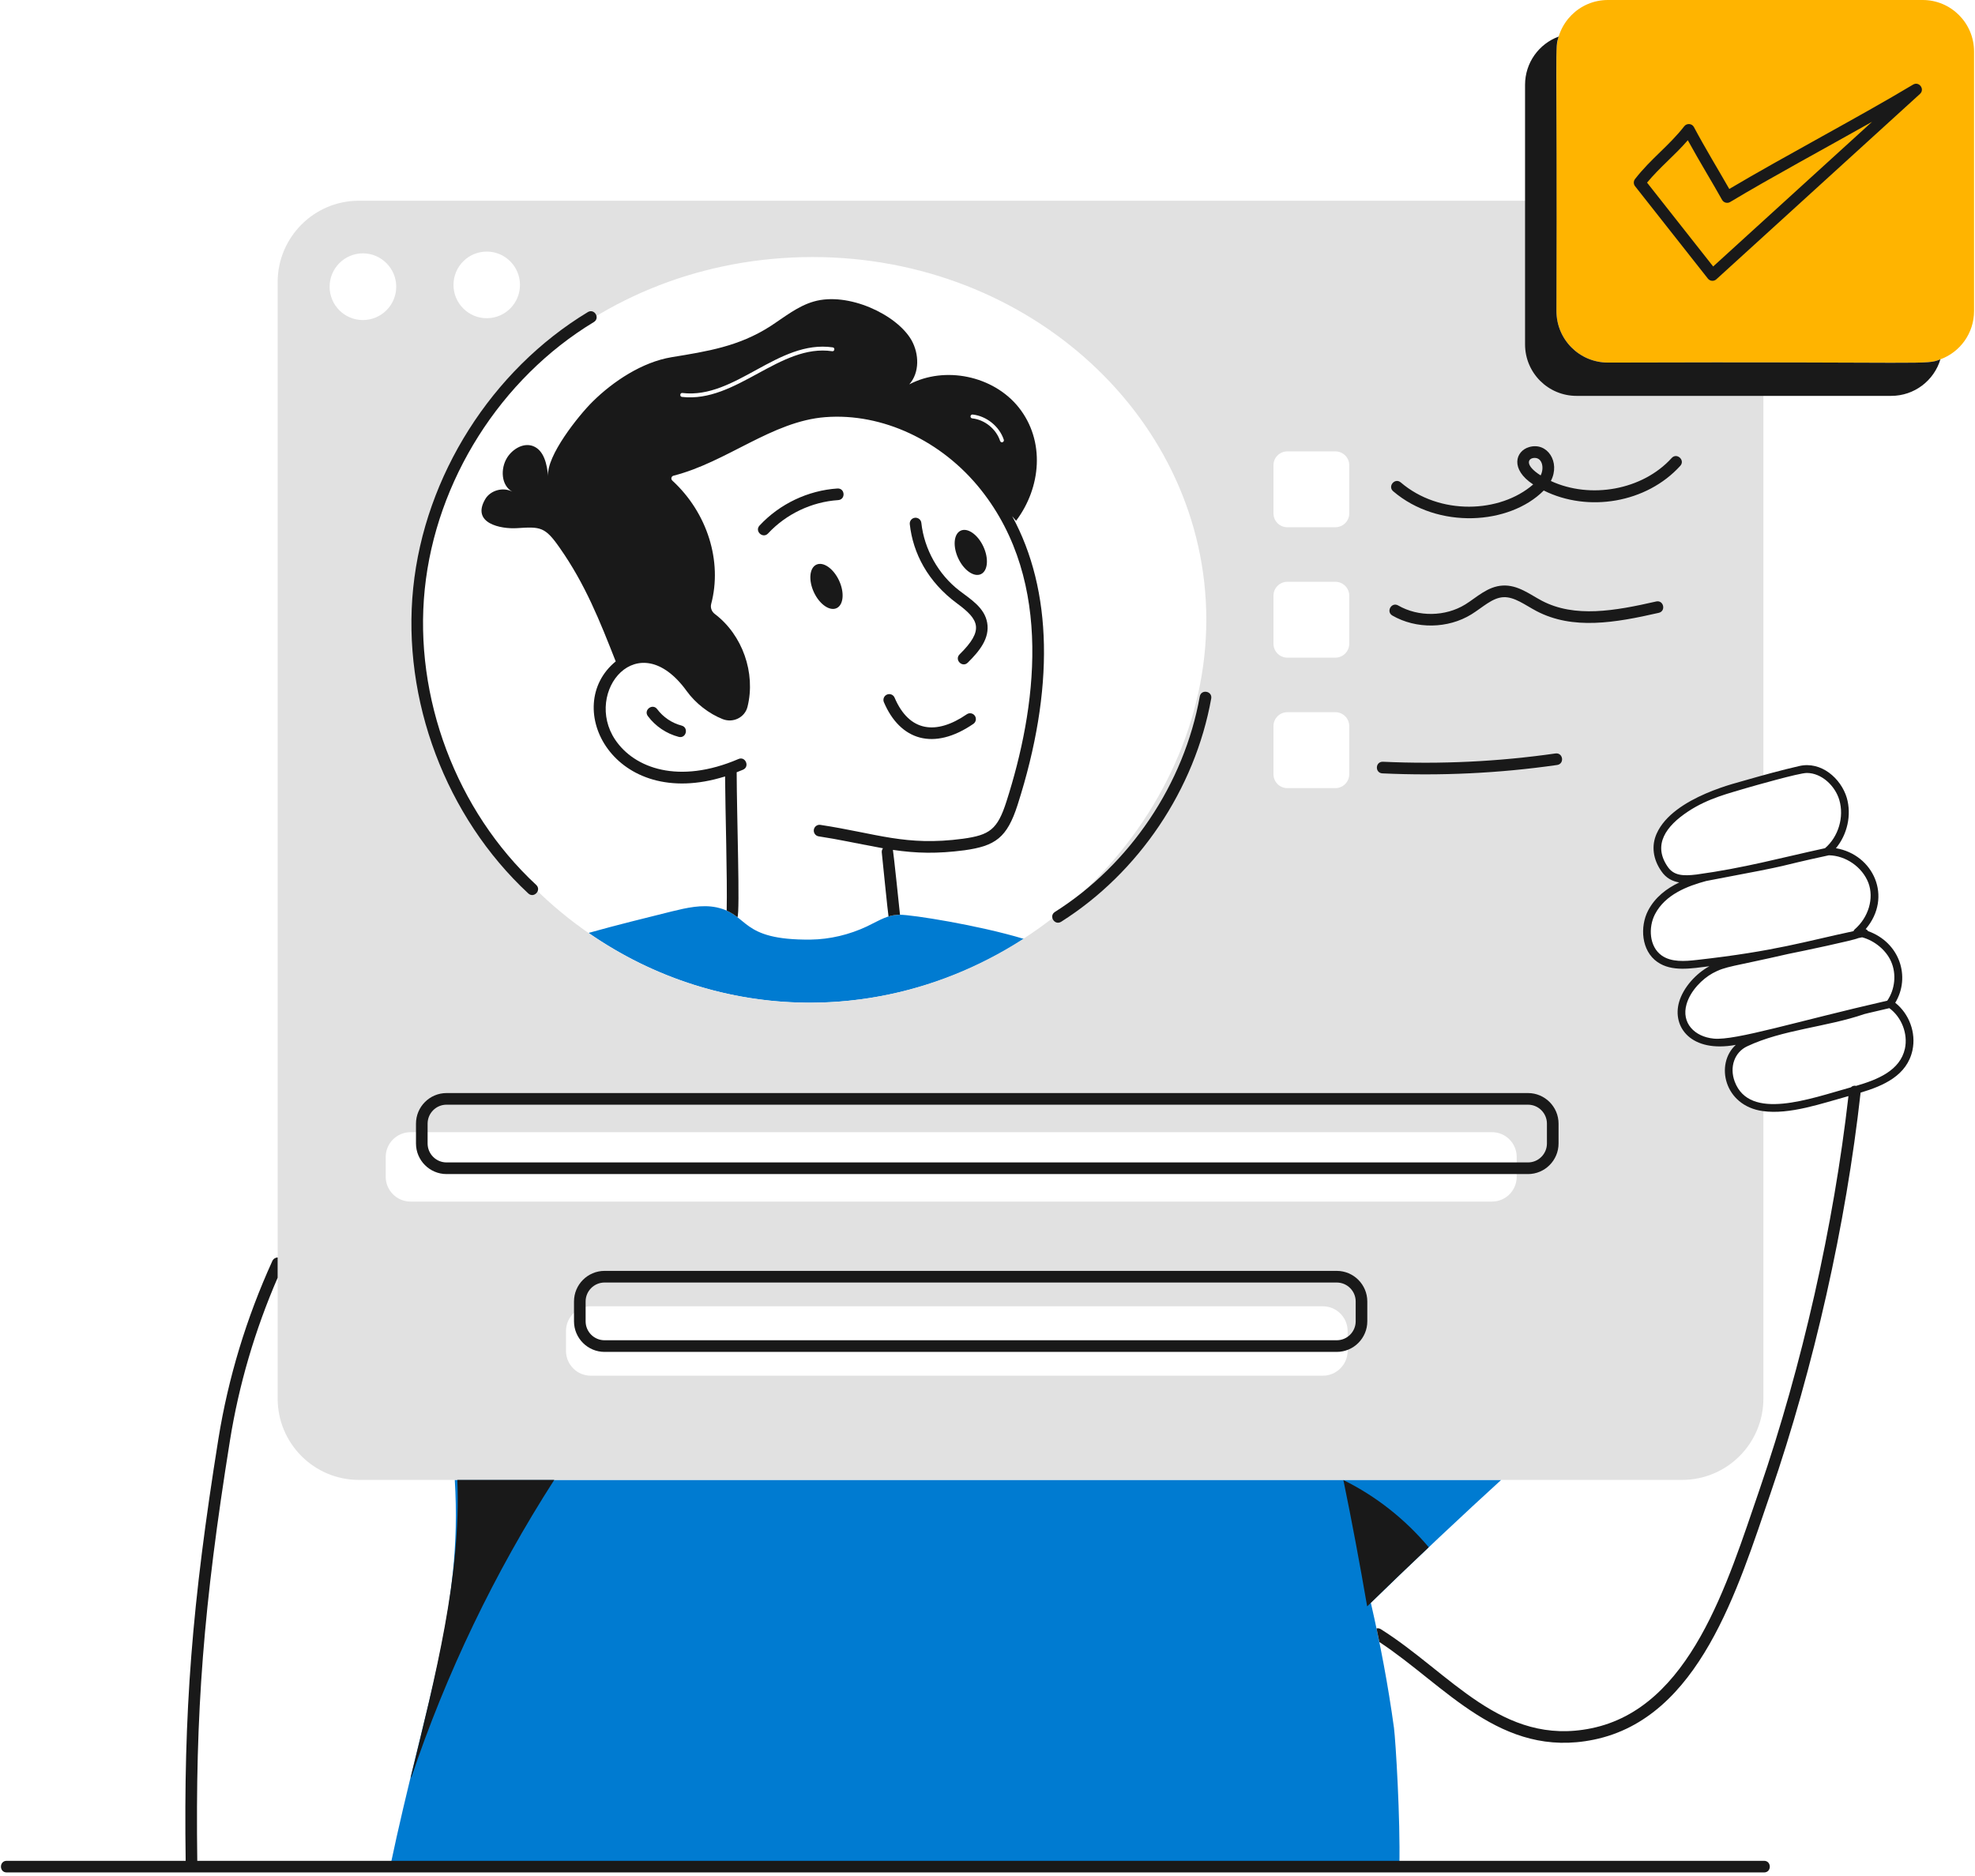 <svg width="200" height="190" viewBox="0 0 200 190" fill="none" xmlns="http://www.w3.org/2000/svg">
<g clip-path="url(#clip0_818_607)">
<path d="M138.819 162.329C139.776 166.505 140.562 170.627 141.162 174.99C141.333 176.338 141.816 184.224 141.707 189.023H39.518C42.955 172.668 46.87 163.047 46.055 149.885H152.018C148.481 153.108 143.237 158.021 138.819 162.328V162.329Z" fill="#007BD1"/>
<path d="M103.69 95.093C90.063 103.879 72.913 103.728 59.603 94.485C62.405 93.697 65.238 93.004 68.047 92.303C69.526 91.944 71.067 91.586 72.561 91.897C75.92 92.622 74.831 95.228 82.071 95.162C84.04 95.139 86.008 94.663 87.783 93.83C89.186 93.15 89.901 92.645 91.137 92.645C92.372 92.645 99.037 93.689 103.689 95.092L103.69 95.093Z" fill="#007BD1"/>
<path d="M178.571 78.924V36.724H162.827C159.948 36.724 157.613 34.386 157.613 31.503V20.329H36.343C31.806 20.329 28.117 24.023 28.117 28.573V141.641C28.117 146.199 31.806 149.884 36.343 149.884H170.33C174.882 149.884 178.571 146.199 178.571 141.641V112.148C174.577 111.577 174.007 106.908 176.766 105.611C177.357 105.331 177.956 105.097 178.571 104.878V104.793C176.758 105.247 174.867 105.709 173.513 105.58C172.377 105.471 171.202 104.933 170.641 103.92C169.443 101.793 171.42 99.229 173.248 98.224C174.642 97.456 175.946 97.388 178.571 96.775V96.665C176.361 97.047 174.143 97.359 171.909 97.609C170.602 97.765 169.154 97.866 168.065 97.11C166.641 96.12 166.446 93.954 167.24 92.419C168.291 90.378 170.477 89.435 172.719 88.835C171.051 89.105 169.465 89.34 168.555 88.009C167.846 86.981 167.598 85.765 168.119 84.588C169.577 81.272 175.344 79.785 178.571 78.923V78.924ZM128.959 47.118C128.959 46.339 129.589 45.716 130.36 45.716H135.224C136.002 45.716 136.633 46.339 136.633 47.118V51.996C136.633 52.775 136.002 53.398 135.224 53.398H130.36C129.589 53.398 128.959 52.775 128.959 51.996V47.118ZM128.959 60.325C128.959 59.554 129.589 58.923 130.36 58.923H135.224C136.002 58.923 136.633 59.554 136.633 60.325V65.195C136.633 65.975 136.002 66.606 135.224 66.606H130.36C129.589 66.606 128.959 65.975 128.959 65.195V60.325ZM128.959 73.54C128.959 72.761 129.589 72.13 130.36 72.13H135.224C136.002 72.13 136.633 72.761 136.633 73.54V78.411C136.633 79.19 136.002 79.821 135.224 79.821H130.36C129.589 79.821 128.959 79.19 128.959 78.411V73.54ZM49.293 25.48C51.153 25.48 52.655 26.992 52.655 28.854C52.655 30.717 51.153 32.228 49.293 32.228C47.433 32.228 45.923 30.716 45.923 28.854C45.923 26.992 47.432 25.48 49.293 25.48ZM82.289 26.033C104.313 26.033 122.158 42.475 122.158 62.764C122.158 83.054 103.864 101.552 82.009 101.552C60.155 101.552 42.437 83.29 42.437 62.764C42.437 42.239 60.274 26.033 82.289 26.033ZM33.378 29.041C33.378 27.179 34.887 25.659 36.748 25.659C38.608 25.659 40.125 27.179 40.125 29.041C40.125 30.903 38.607 32.415 36.748 32.415C34.888 32.415 33.378 30.904 33.378 29.041ZM136.469 136.818C136.469 138.198 135.34 139.328 133.963 139.328H59.814C58.436 139.328 57.316 138.198 57.316 136.818V134.816C57.316 133.421 58.436 132.299 59.814 132.299H133.963C135.34 132.299 136.469 133.421 136.469 134.816V136.818ZM153.59 119.178C153.59 120.572 152.477 121.694 151.084 121.694H41.572C40.187 121.694 39.059 120.572 39.059 119.178V117.175C39.059 115.796 40.188 114.666 41.572 114.666H151.084C152.477 114.666 153.59 115.796 153.59 117.175V119.178Z" fill="#E1E1E1"/>
<path d="M199.904 5.219V31.503C199.904 33.751 198.484 35.669 196.497 36.392C194.976 36.992 195.849 36.612 162.828 36.722C159.947 36.722 157.615 34.388 157.615 31.503V5.219C157.615 2.371 159.912 0 162.828 0H194.7C197.573 0 199.904 2.334 199.904 5.219Z" fill="#FFB400"/>
<path d="M178.641 189.639H0.677C-0.1 189.639 -0.092 188.462 0.677 188.462H18.802C18.584 173.354 19.432 162.484 22.117 145.724C23.113 139.545 24.95 133.483 27.58 127.709C27.682 127.491 27.892 127.358 28.117 127.358V129.407C25.814 134.722 24.187 140.262 23.284 145.911C20.608 162.601 19.767 173.424 19.977 188.462H178.641C179.408 188.462 179.418 189.639 178.641 189.639Z" fill="#191919"/>
<path d="M56.125 149.885C50.078 159.297 45.191 169.466 41.635 180.07L41.619 179.899C44.086 169.808 46.709 159.523 46.312 149.884H56.125V149.885Z" fill="#191919"/>
<path d="M102.492 52.269C102.616 52.417 102.74 52.564 102.865 52.713C102.873 52.736 102.881 52.744 102.889 52.751C105.418 49.409 105.877 44.655 103.145 41.242C100.585 38.055 95.69 37.035 92.079 38.928C93.138 37.736 93.083 35.843 92.305 34.456C90.814 31.841 85.87 29.538 82.413 30.536C80.771 31.004 79.41 32.134 77.978 33.061C74.794 35.095 71.619 35.586 68 36.178C65.051 36.669 62.109 38.601 60 40.689C58.608 42.069 55.3 46.183 55.51 48.232C55.393 47.032 55.097 45.606 53.977 45.178C53.004 44.812 51.899 45.474 51.347 46.362C50.662 47.468 50.74 49.175 51.884 49.798C50.958 49.299 49.666 49.65 49.137 50.554C47.697 53.016 50.732 53.593 52.343 53.491C54.724 53.336 55.184 53.336 56.67 55.47C59.277 59.179 60.733 62.88 62.352 66.987C56.764 71.552 62.126 82.196 73.425 78.635C73.449 82.173 73.659 88.928 73.589 92.224C74.017 92.419 74.359 92.653 74.678 92.894C74.95 92.439 74.609 82.439 74.6 78.214C74.81 78.128 75.028 78.05 75.239 77.957C75.954 77.653 75.487 76.562 74.779 76.874C68.748 79.46 64.243 77.817 62.297 74.918C59.067 70.103 64.6 63.16 69.542 69.994C70.43 71.225 71.792 72.284 73.177 72.83C74.235 73.251 75.433 72.666 75.698 71.576C76.546 68.156 75.184 64.298 72.391 62.187C72.064 61.945 71.924 61.548 72.017 61.174C73.169 56.842 71.628 51.933 68.087 48.676C67.902 48.503 67.984 48.235 68.204 48.177C73.598 46.809 78.179 42.66 83.581 42.248C89.333 41.803 95.371 44.624 99.325 49.595C106.811 59 104.873 71.95 101.924 81.16C101.011 84.024 100.218 84.572 97.511 84.947C91.697 85.724 88.82 84.417 83.083 83.544C82.764 83.49 82.461 83.716 82.414 84.035C82.367 84.355 82.585 84.658 82.904 84.705C85.144 85.05 86.188 85.318 89.418 85.913C89.325 86.022 89.278 86.177 89.293 86.333C89.301 86.411 89.939 92.738 89.978 92.816C90.337 92.707 90.694 92.645 91.138 92.645C91.138 92.573 90.465 86.206 90.422 86.076C92.84 86.429 94.897 86.476 97.667 86.115C100.812 85.674 101.977 84.839 103.045 81.526C106.804 69.791 106.586 59.779 102.493 52.267L102.492 52.269ZM84.274 35.571C78.971 34.789 74.568 40.83 69.059 40.199C68.802 40.162 68.855 39.763 69.106 39.802C74.478 40.439 78.775 34.382 84.328 35.181C84.584 35.218 84.522 35.609 84.274 35.571ZM101.278 44.663C100.881 43.448 99.721 42.505 98.453 42.373C98.197 42.336 98.236 41.964 98.499 41.983C99.908 42.139 101.2 43.183 101.651 44.531C101.721 44.777 101.377 44.913 101.278 44.663Z" fill="#191919"/>
<path d="M66.551 71.823C66.083 71.198 65.142 71.907 65.609 72.53C66.377 73.558 67.484 74.303 68.725 74.628C69.492 74.828 69.766 73.683 69.023 73.487C68.039 73.23 67.161 72.639 66.551 71.823Z" fill="#191919"/>
<path d="M93.301 52.961C93.266 52.637 92.98 52.407 92.652 52.438C92.329 52.474 92.095 52.764 92.13 53.088C92.451 56.022 93.95 58.931 96.926 61.122C99.156 62.766 99.681 63.801 97.176 66.272C96.622 66.82 97.448 67.658 98.003 67.112C99.182 65.948 100.237 64.655 99.971 63.087C99.707 61.531 98.278 60.687 97.153 59.82C95.031 58.188 93.591 55.624 93.301 52.961H93.301Z" fill="#191919"/>
<path d="M84.802 49.474C81.824 49.67 78.951 51.037 76.918 53.224C76.386 53.796 77.257 54.59 77.779 54.027C79.61 52.057 82.198 50.827 84.879 50.65C85.651 50.599 85.583 49.427 84.801 49.474H84.802Z" fill="#191919"/>
<path d="M82.67 57.189C81.967 57.517 81.856 58.769 82.421 59.985C82.987 61.201 84.016 61.922 84.719 61.593C85.422 61.265 85.533 60.013 84.968 58.797C84.402 57.581 83.374 56.861 82.67 57.189Z" fill="#191919"/>
<path d="M99.332 58.15C100.036 57.822 100.147 56.57 99.581 55.354C99.015 54.138 97.987 53.418 97.284 53.746C96.58 54.074 96.469 55.326 97.035 56.542C97.601 57.758 98.629 58.478 99.332 58.15Z" fill="#191919"/>
<path d="M90.591 70.656C90.464 70.356 90.117 70.217 89.819 70.346C89.52 70.473 89.381 70.819 89.508 71.119C91.154 74.982 94.552 76.068 98.567 73.314C98.836 73.131 98.904 72.764 98.72 72.495C98.537 72.227 98.17 72.157 97.902 72.342C94.806 74.466 92.077 74.142 90.591 70.657V70.656Z" fill="#191919"/>
<path d="M162.827 36.722C159.947 36.722 157.615 34.388 157.615 31.503C157.695 3.623 157.429 5.031 157.842 3.703C155.848 4.434 154.436 6.344 154.436 8.592V34.875C154.436 37.76 156.767 40.094 159.648 40.094H191.512C193.867 40.094 195.853 38.538 196.497 36.392C194.976 36.992 195.849 36.612 162.827 36.722Z" fill="#191919"/>
<path d="M191.924 101.56C193.497 98.95 192.399 95.459 189.161 94.298C189.115 94.205 189.029 94.135 188.928 94.103C191.691 90.839 189.706 86.546 185.916 85.906C187.068 84.527 187.519 82.54 187.014 80.795C186.43 78.847 184.43 77.063 182.196 77.585C180.336 78.013 178.647 78.481 176.632 79.057C176.391 79.174 169.433 80.647 167.76 84.434C167.215 85.657 167.387 87.013 168.235 88.229C168.718 88.945 169.364 89.257 170.048 89.374C168.78 89.982 167.605 90.855 166.889 92.234C166.063 93.839 166.188 96.286 167.838 97.431C169.317 98.459 171.301 98.077 173.106 97.859C171.76 98.584 170.46 100.002 170.032 101.49C169.309 104.031 171.254 106.656 175.776 105.823C173.667 107.739 174.577 111.986 178.515 112.531C181.232 112.913 184.508 111.745 187.185 111.012C185.691 124.118 182.508 138.244 178.181 150.86C174.913 160.366 171.185 172.973 161.161 175.038C152.071 176.908 146.881 169.436 139.83 165.002C139.698 164.917 139.542 164.893 139.395 164.924C139.496 165.384 139.589 165.844 139.683 166.303C146.375 170.698 151.94 178.139 161.403 176.191C172.088 173.994 175.963 160.95 179.294 151.242C183.698 138.401 186.936 123.986 188.414 110.662C190.726 109.969 193.115 108.932 193.667 106.369C194.049 104.592 193.333 102.675 191.924 101.561V101.56ZM168.881 87.784C167.34 85.555 168.71 83.662 170.951 82.182C173.021 80.81 175.208 80.32 176.85 79.813C177.612 79.594 182.18 78.285 182.967 78.285C184.476 78.285 185.838 79.594 186.259 81.02C186.765 82.742 186.173 84.745 184.811 85.906C180.29 86.888 176.648 87.908 171.799 88.571C170.407 88.742 169.488 88.672 168.881 87.784ZM171.862 97.22C170.586 97.368 169.255 97.454 168.29 96.784C166.991 95.879 166.913 93.908 167.59 92.599C168.632 90.581 170.905 89.732 172.781 89.226C182.991 87.301 178.959 87.971 185.201 86.623C186.913 86.654 188.578 87.807 189.201 89.405C189.792 90.971 189.224 92.911 187.808 94.134C187.754 94.181 187.715 94.244 187.699 94.306C182.781 95.35 179.793 96.331 171.862 97.22ZM173.55 105.191C171.597 105.004 170.243 103.609 170.788 101.708C171.184 100.329 172.398 99.136 173.433 98.567C174.756 97.843 175.441 97.913 181.099 96.612C182.492 96.339 187.83 95.209 188.165 95.014C188.297 94.983 188.437 94.96 188.57 94.929C189.823 95.264 190.998 96.23 191.496 97.368C192.064 98.622 191.901 100.212 191.115 101.349C181.939 103.446 175.745 105.401 173.55 105.191ZM192.905 106.196C192.423 108.425 190.135 109.344 187.963 109.975C187.738 109.928 187.567 109.99 187.434 110.123C183.294 111.277 177.178 113.559 175.668 109.547C175.115 108.074 175.644 106.57 176.928 105.97C180.516 104.272 184.975 104.022 188.789 102.706C188.835 102.698 189.077 102.62 191.325 102.106C192.563 103.01 193.224 104.693 192.905 106.197V106.196Z" fill="#191919"/>
<path d="M157.828 115.811V113.802C157.828 112.094 156.44 110.704 154.734 110.704H45.219C43.513 110.704 42.125 112.094 42.125 113.802V115.811C42.125 117.519 43.513 118.909 45.219 118.909H154.734C156.44 118.909 157.828 117.519 157.828 115.811ZM43.302 115.811V113.802C43.302 112.744 44.162 111.882 45.219 111.882H154.734C155.791 111.882 156.651 112.743 156.651 113.802V115.811C156.651 116.869 155.791 117.73 154.734 117.73H45.219C44.162 117.73 43.302 116.869 43.302 115.811Z" fill="#191919"/>
<path d="M138.461 131.812C138.461 130.104 137.074 128.714 135.367 128.714H61.221C59.515 128.714 58.127 130.104 58.127 131.812V133.821C58.127 135.529 59.515 136.919 61.221 136.919H135.367C137.074 136.919 138.461 135.529 138.461 133.821V131.812ZM137.284 133.821C137.284 134.879 136.424 135.74 135.367 135.74H61.22C60.163 135.74 59.303 134.879 59.303 133.821V131.812C59.303 130.754 60.163 129.893 61.22 129.893H135.367C136.424 129.893 137.284 130.754 137.284 131.812V133.821Z" fill="#191919"/>
<path d="M107.461 93.354C115.33 88.374 121.01 79.924 122.654 70.75C122.791 69.981 121.632 69.774 121.495 70.541C119.908 79.395 114.426 87.551 106.832 92.357C106.173 92.774 106.802 93.77 107.461 93.353V93.354Z" fill="#191919"/>
<path d="M156.328 49.679C160.823 51.922 166.741 50.941 170.153 47.182C170.678 46.603 169.803 45.812 169.282 46.389C166.318 49.653 161.031 50.565 157.049 48.714C158.043 46.796 156.683 44.742 154.85 45.279C153.459 45.685 152.907 47.526 155.258 49.065C151.9 51.983 145.777 52.222 141.85 48.86C141.255 48.353 140.494 49.251 141.084 49.756C145.628 53.645 152.867 53.164 156.328 49.679ZM155.413 46.377C156.203 46.377 156.383 47.435 156.014 48.15C154.332 47.083 154.732 46.377 155.413 46.377Z" fill="#191919"/>
<path d="M141.002 62.344C143.414 63.731 146.626 63.685 148.998 62.224C150.135 61.523 151.104 60.546 152.231 60.483C153.365 60.424 154.437 61.282 155.588 61.886C159.274 63.823 163.55 63.077 167.974 62.068C168.733 61.894 168.471 60.744 167.712 60.918C163.512 61.877 159.466 62.593 156.135 60.842C154.91 60.198 153.707 59.218 152.165 59.305C150.627 59.393 149.525 60.515 148.381 61.219C146.368 62.459 143.638 62.501 141.589 61.322C140.914 60.932 140.327 61.955 141.003 62.343L141.002 62.344Z" fill="#191919"/>
<path d="M139.989 78.327C145.84 78.598 151.792 78.322 157.683 77.477C158.445 77.368 158.298 76.208 157.515 76.31C151.745 77.137 145.865 77.419 140.044 77.149C139.25 77.13 139.224 78.291 139.989 78.327Z" fill="#191919"/>
<path d="M144.68 156.703C142.306 153.874 139.348 151.53 136.039 149.9C136.897 154.061 137.699 158.365 138.447 162.692C140.349 160.831 142.47 158.795 144.68 156.703Z" fill="#191919"/>
<path d="M53.496 90.486C54.066 91.017 54.868 90.151 54.296 89.621C46.214 82.12 41.892 70.641 43.014 59.664C44.139 48.687 50.697 38.325 60.132 32.62C60.8 32.216 60.187 31.207 59.523 31.611C49.778 37.502 43.004 48.205 41.844 59.543C40.683 70.881 45.148 82.737 53.496 90.485V90.486Z" fill="#191919"/>
<path d="M172.95 28.216C173.162 28.485 173.557 28.516 173.808 28.287L194.428 9.511C194.949 9.035 194.338 8.206 193.728 8.569C188.325 11.812 180.691 15.828 175.117 19.138C174.113 17.376 172.612 14.902 171.54 12.876C171.335 12.488 170.809 12.464 170.555 12.79C169.022 14.762 167.176 16.069 165.573 18.133C165.407 18.346 165.408 18.647 165.576 18.859L172.95 28.216H172.95ZM170.918 14.203C172.156 16.457 173.409 18.486 174.387 20.24C174.552 20.535 174.922 20.627 175.205 20.459C179.372 17.957 184.829 15.016 189.575 12.335L173.484 26.989L166.791 18.497C168.079 16.939 169.557 15.775 170.918 14.203H170.918Z" fill="#191919"/>
</g>
<defs>
<clipPath id="clip0_818_607">
<rect width="199.806" height="190" fill="white" transform="translate(0.098)"/>
</clipPath>
</defs>
</svg>
